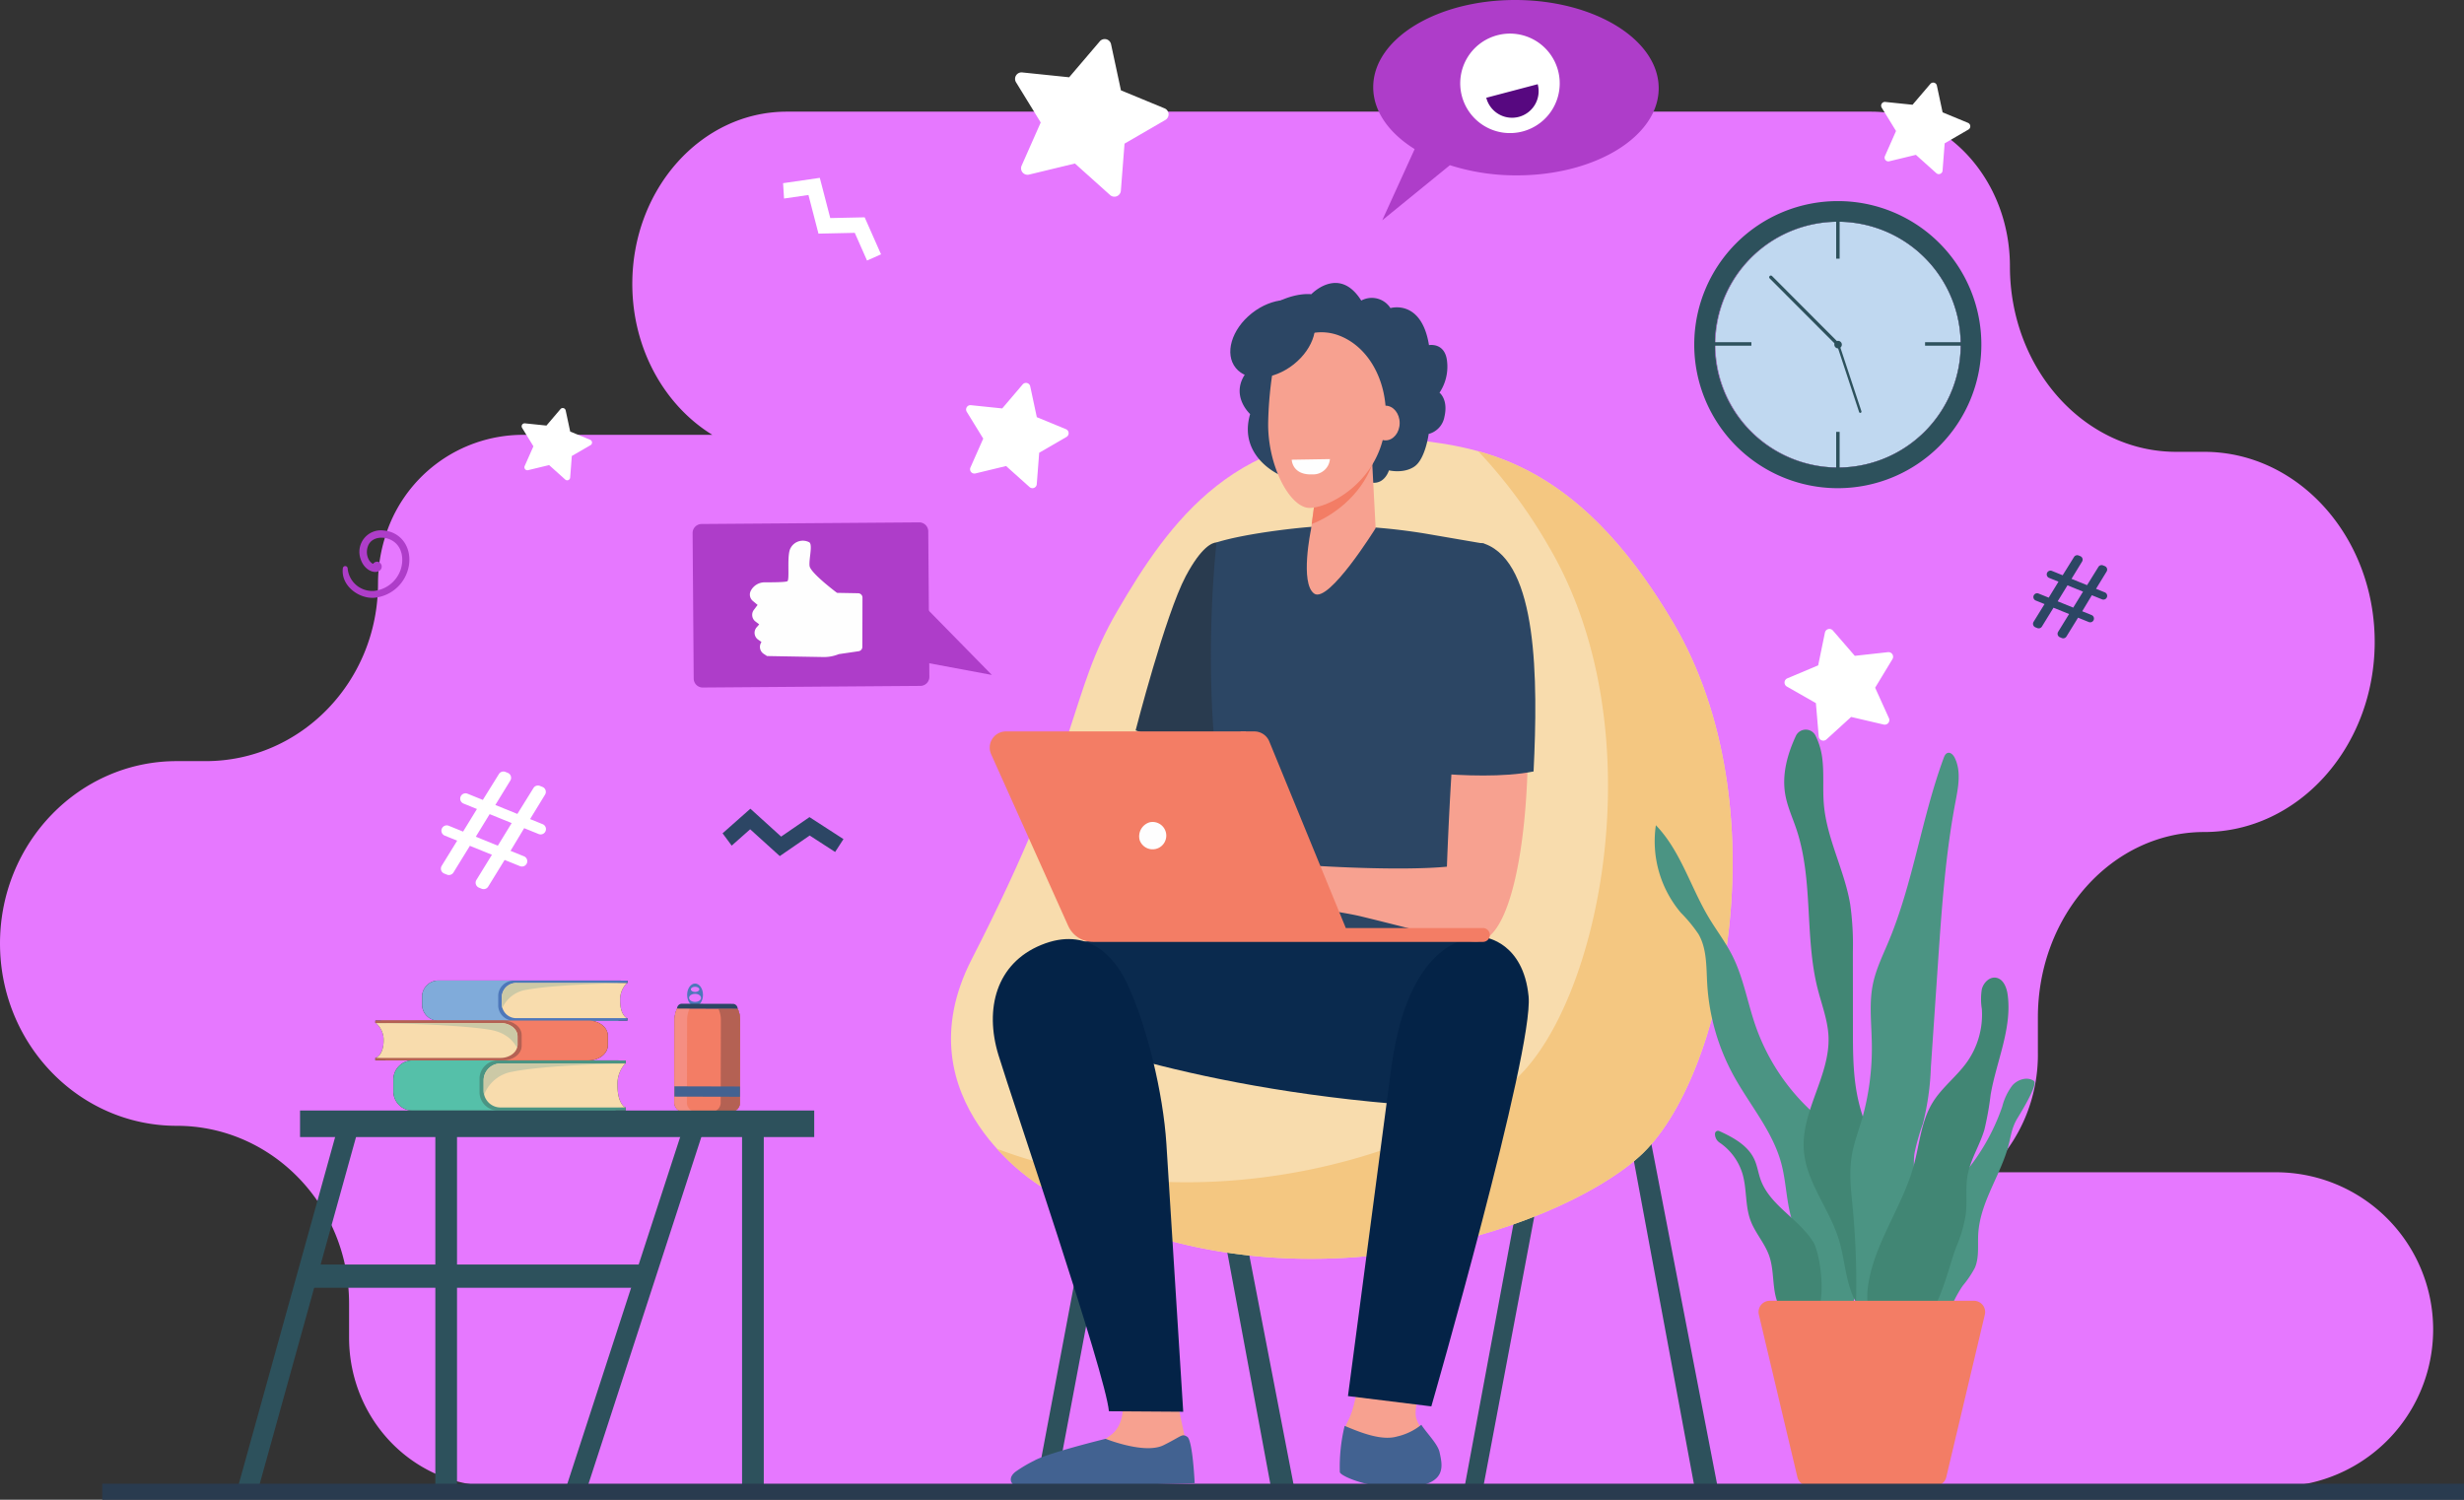 <svg xmlns="http://www.w3.org/2000/svg" width="591.05" height="359.768" viewBox="0 0 591.05 359.768">
  <rect x="0" y="0" width="591.05" height="359.768" fill="#333333" stroke="none"/>
  <g id="my_accout_illustration" data-name="my accout illustration" transform="translate(-14961.56 -10041.377)">
    <path id="Path_1" data-name="Path 1" d="M15507.476,10996.746h-263.452q-1.862,0-3.679-.18h-160.55c-19.056,0-34.5-15.941-34.5-35.605v-8.136c0-23.565-18.513-42.668-41.348-42.668h0c-23.409,0-42.387-19.586-42.387-43.741v0c0-24.157,18.978-43.742,42.387-43.742h6.943c22.835,0,41.348-19.1,41.348-42.668h0a37.068,37.068,0,0,1,1.57-10.651,34.583,34.583,0,0,1,32.932-24.955h45.692c-11.443-7.031-19.2-20.61-19.2-36.209h0c0-22.819,16.589-41.316,37.053-41.316H15410.4c18.386,0,33.289,16.619,33.289,37.121,0,24.567,17.861,44.483,39.9,44.483h6.7c22.585,0,40.9,20.417,40.9,45.6h0c0,25.185-18.314,45.6-40.9,45.6-22.029,0-39.892,19.916-39.892,44.483v8.482a38.819,38.819,0,0,1-12.133,28.659h69.224a37.72,37.72,0,0,1,0,75.44Zm-446.9-102.284a4.615,4.615,0,0,0-4.661,4.569v2.9a4.616,4.616,0,0,0,4.661,4.571l31.966-.014h19.122v-.731h-.121s-1.865-.843-1.865-5.3a7.321,7.321,0,0,1,1.865-5.254h-.065c.039,0,.06,0,.06,0l.126,0v-.729h-1.687a1.813,1.813,0,0,0-.207-.012h-7.064c2.574,0,4.662-1.623,4.662-3.625v-2.3c0-1.889-1.854-3.437-4.222-3.611h8.919v-.585h-.106s-1.648-.672-1.648-4.234a5.582,5.582,0,0,1,1.648-4.2h-.059l.055,0h.11v-.585h-1.49c-.06,0-.12-.007-.182-.007h-43.467a3.9,3.9,0,0,0-4.117,3.648v2.318a3.839,3.839,0,0,0,3.637,3.626h-12.956c-.069,0-.139,0-.206.009h-1.687v.579l.126,0,.062,0h-.068a5.287,5.287,0,0,1,1.866,4.168c0,3.536-1.866,4.2-1.866,4.2h-.12v.581h18.665l32.442.008h-42.128Zm341.921-201.187c-.621,0-1.243.019-1.873.058a29.488,29.488,0,0,0,1.818,58.914c.616,0,1.242-.021,1.867-.059a29.487,29.487,0,0,0-1.812-58.913Z" transform="translate(0.001 -598.712)" fill="#e678ff"/>
    <path id="Path_2" data-name="Path 2" d="M18813.08,15556.234c-.8,0-1.439-.437-1.439-.971s.648-.966,1.441-.966,1.439.437,1.438.971S18813.875,15556.236,18813.08,15556.234Zm.008-3.638c.564,0,1.02.284,1.02.63s-.459.628-1.023.625-1.02-.283-1.018-.63S18812.523,15552.595,18813.088,15552.6Zm0-.767c-1.051,0-1.906,1.21-1.908,2.705s.844,2.714,1.895,2.716,1.906-1.207,1.906-2.705S18814.139,15551.834,18813.09,15551.83Z" transform="translate(-3684.793 -5274.513)" fill="#4d77ba"/>
    <path id="Path_3" data-name="Path 3" d="M18740.16,15691.6a6.575,6.575,0,0,0-.611,2.748l-.049,19.844a2.185,2.185,0,0,0,2.188,2.176l11.346.027a2.177,2.177,0,0,0,2.2-2.164l.049-19.846a6.558,6.558,0,0,0-.6-2.75Z" transform="translate(-3616.181 -5408.298)" fill="#74499b"/>
    <path id="Path_4" data-name="Path 4" d="M18740.16,15691.6a6.575,6.575,0,0,0-.611,2.748l-.049,19.844a2.185,2.185,0,0,0,2.188,2.176l11.346.027a2.177,2.177,0,0,0,2.2-2.164l.049-19.846a6.558,6.558,0,0,0-.6-2.75Z" transform="translate(-3616.181 -5408.298)" fill="#74499b"/>
    <path id="Path_5" data-name="Path 5" d="M18755.33,15694.445l-.051,19.846a2.179,2.179,0,0,1-2.2,2.164l-11.348-.028a2.181,2.181,0,0,1-2.187-2.176l.051-19.843a6.553,6.553,0,0,1,.609-2.748l14.521.037A6.556,6.556,0,0,1,18755.33,15694.445Z" transform="translate(-3616.228 -5408.356)" fill="#f37d65"/>
    <path id="Path_6" data-name="Path 6" d="M18742.551,15714.188l.047-19.844a6.608,6.608,0,0,1,.611-2.748l-3.01-.007a6.568,6.568,0,0,0-.609,2.747l-.049,19.843a2.182,2.182,0,0,0,2.188,2.176l3.008.006A2.177,2.177,0,0,1,18742.551,15714.188Z" transform="translate(-3616.22 -5408.289)" fill="#f58e82"/>
    <path id="Path_7" data-name="Path 7" d="M18954.174,15695.028l-.049,19.845a2.18,2.18,0,0,1-2.2,2.165l-4.639-.01a2.2,2.2,0,0,0,2.221-2.166l.049-19.845a6.526,6.526,0,0,0-.605-2.748l4.623.012a6.554,6.554,0,0,1,.6,2.748Z" transform="translate(-3815.073 -5408.939)" fill="#b46153"/>
    <path id="Path_8" data-name="Path 8" d="M18769.4,15666.11l-14.523-.035a1.153,1.153,0,0,1,1.162-1.146l12.205.029a1.154,1.154,0,0,1,1.156,1.15Z" transform="translate(-3630.901 -5382.77)" fill="#2b4663"/>
    <path id="Path_9" data-name="Path 9" d="M18755.338,16127.743l-15.73-.044-.008,2.467,15.73.039Z" transform="translate(-3616.276 -5825.725)" fill="#426291"/>
    <path id="Path_10" data-name="Path 10" d="M17373.223,15535.489h1.736a1.834,1.834,0,0,0-1.025-.31h-43.467a3.9,3.9,0,0,0-4.117,3.65v2.317a3.9,3.9,0,0,0,4.117,3.65l42.979-.013Z" transform="translate(-2263.537 -5258.576)" fill="#80abda"/>
    <path id="Path_11" data-name="Path 11" d="M17756.676,15535.4a3.733,3.733,0,0,0-3.937,3.49v2.621a3.733,3.733,0,0,0,3.938,3.49h27.059v-.585h-.113l-6.879-.578-1.391-4.836s2.684-2.67,2.859-2.739,5.41-.277,5.41-.277l.113,0v-.584Z" transform="translate(-2671.669 -5258.785)" fill="#4d77ba"/>
    <path id="Path_12" data-name="Path 12" d="M17801.555,15553.3a5.577,5.577,0,0,1,1.648-4.2h-26.395a3.429,3.429,0,0,0-3.619,3.2v2.019a3.431,3.431,0,0,0,3.619,3.206h26.395S17801.555,15556.866,17801.555,15553.3Z" transform="translate(-2691.245 -5271.909)" fill="#f8dcad"/>
    <path id="Path_13" data-name="Path 13" d="M17773.172,15671.134v0Zm0-.021v0Zm0-.015v0Zm0-.022a.054.054,0,0,1,0-.018h0A.054.054,0,0,0,17773.172,15671.076Z" transform="translate(-2691.226 -5388.636)" fill="#4672b6"/>
    <path id="Path_14" data-name="Path 14" d="M17773.336,15555.081a2.932,2.932,0,0,1-.105-.693v-2.094a3.431,3.431,0,0,1,3.617-3.2h26.4s-16.48.207-24.062,1.6A7.56,7.56,0,0,0,17773.336,15555.081Z" transform="translate(-2691.284 -5271.89)" fill="#ccc9a6"/>
    <path id="Path_15" data-name="Path 15" d="M17218.393,15982.78h1.965a1.918,1.918,0,0,0-1.162-.391H17170a4.615,4.615,0,0,0-4.66,4.57v2.9a4.616,4.616,0,0,0,4.66,4.571l48.645-.019Z" transform="translate(-2109.421 -5686.637)" fill="#55c0a9"/>
    <path id="Path_16" data-name="Path 16" d="M17652.467,15982.6a4.415,4.415,0,0,0-4.457,4.369v3.279a4.415,4.415,0,0,0,4.457,4.369h30.625v-.732h-.127l-7.785-.725-1.574-6.051s3.037-3.344,3.234-3.432,6.125-.346,6.125-.346l.127,0v-.73Z" transform="translate(-2571.425 -5686.838)" fill="#4b9483"/>
    <path id="Path_17" data-name="Path 17" d="M17703.168,16005.042a7.32,7.32,0,0,1,1.865-5.253h-29.877a4.054,4.054,0,0,0-4.094,4.014v2.522a4.053,4.053,0,0,0,4.094,4.015h29.877S17703.168,16009.5,17703.168,16005.042Z" transform="translate(-2593.49 -5703.292)" fill="#f8dcad"/>
    <path id="Path_18" data-name="Path 18" d="M17671.09,16152.8Zm0-.014v0Zm0-.014v0Z" transform="translate(-2593.517 -5849.722)" fill="#428a7e"/>
    <path id="Path_19" data-name="Path 19" d="M17671.229,16007.2a4.052,4.052,0,0,1-.117-.917h0v-2.571a4.054,4.054,0,0,1,4.092-4.015h29.879s-18.652.261-27.236,2.007a8.748,8.748,0,0,0-6.615,5.494Z" transform="translate(-2593.537 -5703.206)" fill="#ccc9a6"/>
    <path id="Path_20" data-name="Path 20" d="M17083.484,15759.528h-1.965a2.27,2.27,0,0,1,1.16-.308h49.215c2.574,0,4.664,1.623,4.664,3.626v2.3c0,2-2.088,3.625-4.664,3.625l-48.664-.012.254-9.234Z" transform="translate(-2029.19 -5473.024)" fill="#f37d65"/>
    <path id="Path_21" data-name="Path 21" d="M17095.088,15759.391c2.461,0,4.457,1.554,4.457,3.467v2.6c0,1.916-2,3.466-4.457,3.466h-30.639v-.581h.127l7.789-.572,1.572-4.8s-3.039-2.654-3.234-2.721-6.127-.277-6.127-.277l-.127,0v-.579Z" transform="translate(-2012.851 -5473.187)" fill="#b46153"/>
    <path id="Path_22" data-name="Path 22" d="M17069.088,15777.219a5.288,5.288,0,0,0-1.867-4.168h29.889c2.262,0,4.1,1.426,4.1,3.186v2c0,1.759-1.834,3.185-4.1,3.185h-29.889S17069.088,15780.755,17069.088,15777.219Z" transform="translate(-2015.503 -5486.262)" fill="#f8dcad"/>
    <path id="Path_23" data-name="Path 23" d="M17861,15894.525h0Zm0-.012v0Zm0-.012v0Z" transform="translate(-2775.295 -5602.511)" fill="#995b4f"/>
    <path id="Path_24" data-name="Path 24" d="M17101.133,15779.041c-1.008-1.92-2.939-3.768-6.615-4.361-8.588-1.387-27.248-1.592-27.248-1.592h29.889c2.262,0,4.1,1.426,4.1,3.186v2.039A2.476,2.476,0,0,1,17101.133,15779.041Z" transform="translate(-2015.55 -5486.297)" fill="#ccc9a6"/>
    <path id="Path_25" data-name="Path 25" d="M20776.512,15972.122l-4.609-.877,19.934-105.745,4.617.873Z" transform="translate(-5561.563 -5574.752)" fill="#2d515c"/>
    <path id="Path_26" data-name="Path 26" d="M24012.24,15972.6h5.555l-20.686-107.1-4.609.873Z" transform="translate(-8644.265 -5574.752)" fill="#2d515c"/>
    <path id="Path_27" data-name="Path 27" d="M21639.15,15972.6h5.549l-20.682-107.1-4.615.873Z" transform="translate(-6372.775 -5574.752)" fill="#2d515c"/>
    <path id="Path_28" data-name="Path 28" d="M23171.9,15983.322l-4.5.052,19.828-106.674,4.613.873Z" transform="translate(-7854.493 -5585.473)" fill="#2d515c"/>
    <path id="Path_29" data-name="Path 29" d="M20396.959,12486.366c18.271,1.957,41.916,4.021,65.654,44.3,25.941,44.027,12.287,109.79-8.189,128.063s-87.355,40.838-143.572,7.058c0,0-33.943-20.471-16.523-54.446,26.809-52.283,23.021-63.186,35.006-83.676S20358.178,12482.214,20396.959,12486.366Z" transform="translate(-5099.677 -2339.865)" fill="#f8dcad"/>
    <path id="Path_30" data-name="Path 30" d="M20709.156,12610.595c-16.2-27.493-32.357-37.181-46.791-41.185a121.045,121.045,0,0,1,16.908,22.827c25.943,44.026,12.287,109.788-8.189,128.063-18.16,16.205-72.809,35.778-124.154,16.443a52.142,52.142,0,0,0,10.465,8.972c56.221,33.78,123.1,11.218,143.574-7.058S20735.1,12654.621,20709.156,12610.595Z" transform="translate(-5346.222 -2419.791)" fill="#f4c781"/>
    <path id="Path_31" data-name="Path 31" d="M16881.336,13021.934c-.518,4.085,3.734,7.326,7.518,7.071a9.31,9.31,0,0,0,8.34-7.822c.662-4.447-2.01-8-6.146-8.33a5.158,5.158,0,0,0-5.436,6.88c.832,2.592,3.2,3.559,4.391,2.843a1.183,1.183,0,0,0-.252-2.21,1.161,1.161,0,0,0-1.154.5c-.984-.392-1.922-2.184-1.285-4.118.811-2.472,3.938-2.613,5.877-1.46,2.471,1.467,2.857,4.626,1.953,7.145a7.6,7.6,0,0,1-6.375,4.926,5.926,5.926,0,0,1-6.277-5.416.578.578,0,0,0-1.154,0Z" transform="translate(-1837.536 -2844.228)" fill="#ae3dc9"/>
    <path id="Path_32" data-name="Path 32" d="M22689.17,10041.378c-18.91-.112-34.295,9.214-34.363,20.83-.037,5.809,3.764,11.09,9.939,14.933l-7.777,17.081,16.23-13.218a52.15,52.15,0,0,0,15.721,2.44c18.91.112,34.3-9.213,34.365-20.83S22708.078,10041.49,22689.17,10041.378Z" transform="translate(-7363.847)" fill="#ae3dc9"/>
    <path id="Path_33" data-name="Path 33" d="M23142.615,10244.52a11.933,11.933,0,1,0,8.5-14.582A11.928,11.928,0,0,0,23142.615,10244.52Z" transform="translate(-7830.389 -180.107)" fill="#fff"/>
    <path id="Path_34" data-name="Path 34" d="M23300.508,10513.1a6.379,6.379,0,1,1-12.336,3.253Z" transform="translate(-7970.093 -451.524)" fill="#570880"/>
    <path id="Path_35" data-name="Path 35" d="M18844.215,13007.8l52.209-.392a2.159,2.159,0,0,0,2.143-2.175l-.262-34.905a2.161,2.161,0,0,0-2.176-2.143l-52.209.391a2.161,2.161,0,0,0-2.143,2.176l.264,34.905A2.156,2.156,0,0,0,18844.215,13007.8Z" transform="translate(-3714.079 -2801.496)" fill="#ae3dc9"/>
    <path id="Path_36" data-name="Path 36" d="M20036.539,13421.6l16.857,17.179-20.8-3.88Z" transform="translate(-4853.914 -3235.492)" fill="#ae3dc9"/>
    <path id="Path_37" data-name="Path 37" d="M19188.59,13083.619l-5.074-.091s-6.393-4.773-6.59-6.462.855-5.257-.137-5.705a3.324,3.324,0,0,0-4.418,1.432c-.965,1.622-.162,7.541-.758,7.938-.375.247-3.289.277-5.42.266a3.757,3.757,0,0,0-3.348,2l0,0a2,2,0,0,0,.484,2.479l1.131.946-.889,1.183a2,2,0,0,0,.385,2.8l.893.682-.611.7a2,2,0,0,0,.357,2.964l.793.557-.119.22a2.009,2.009,0,0,0,.654,2.629l.8.527,13.512.239a9.291,9.291,0,0,0,3.693-.693l4.768-.7a1.047,1.047,0,0,0,.893-1.031l.031-11.827a1.047,1.047,0,0,0-1.025-1.048Z" transform="translate(-4021.174 -2899.931)" fill="#fefefe"/>
    <path id="Path_38" data-name="Path 38" d="M21327.494,14059.5l-4.693,14.087,14.313-5.631Z" transform="translate(-6088.873 -3846.08)" fill="#f69b8d"/>
    <path id="Path_39" data-name="Path 39" d="M21343.18,13080.3c-.953.039-3.568.911-7.393,8.112-4.883,9.2-12.018,36.975-12.018,36.975l21.3,7.905,2.734-5.8,4.508-44.639S21343.443,13080.287,21343.18,13080.3Z" transform="translate(-6089.8 -2908.805)" fill="#293b4f"/>
    <path id="Path_40" data-name="Path 40" d="M21775.053,12986.8c-6.092.009-21.16,1.779-28.156,4.007,0,0-5.139,44.015,4.625,77.46,2.188,7.487-1.807,31.038-1.807,31.038l63.117-.829s-7.479-56.933-4.662-66.128,2.885-41.245,2.885-41.245-.432-.067-14.182-2.435a143.2,143.2,0,0,0-21.82-1.867Z" transform="translate(-6493.517 -2819.309)" fill="#2c4664"/>
    <path id="Path_41" data-name="Path 41" d="M22493.143,17522.4s-1.4,16.063-3.963,20.51.135,12.008.27,13.047,5.4,2.521,13.783,1.629,8.24-2.816,7.564-5.93-5.135-7.117-5.4-10.08,2.568-13.641,2.568-13.641Z" transform="translate(-7204.255 -7160.709)" fill="#f7a190"/>
    <path id="Path_42" data-name="Path 42" d="M20730.307,15282.793s-43.568-2.41-53.3,3.461,1.762,17.932,1.762,17.932,35.469,15.368,94.85,18.784c14.061.81,15.273-36.541,12.645-39.631s-55.959-.546-55.959-.546Z" transform="translate(-5466.99 -5016.053)" fill="#0a2a4e"/>
    <path id="Path_43" data-name="Path 43" d="M22483.973,18038.91c8.627-.918,7.561-5.141,6.863-8.348-.434-2.006-2.908-4.373-4.385-6.611a14.4,14.4,0,0,1-5.771,2.8c-3.891,1.145-9.223-1.121-12.621-2.541a41.466,41.466,0,0,0-1.152,11.09C22467.045,18036.365,22475.346,18039.826,22483.973,18038.91Z" transform="translate(-7183.954 -7640.786)" fill="#426291"/>
    <path id="Path_44" data-name="Path 44" d="M22523.637,15323.5c-1.738,13.126-10.355,78.477-10.355,78.477l20,2.47s24.59-85.295,23.332-98.341-10.469-14.145-10.469-14.145S22528.246,15288.754,22523.637,15323.5Z" transform="translate(-7228.381 -5025.7)" fill="#042347"/>
    <path id="Path_45" data-name="Path 45" d="M21923.83,11629.351s6.645-7,11.99,1.517a5.311,5.311,0,0,1,7,1.806s7.439-2.239,9.244,8.884c0,0,3.828-.724,4.332,3.827a11.253,11.253,0,0,1-1.807,7.583s2.152,1.613,1.176,5.795a5.179,5.179,0,0,1-3.773,4.1s-.793,5.994-3.393,7.8-6.141.938-6.141.938-.937,3.25-3.973,2.962-6.787-3.179-10.182-1.878-12.205-.072-12.205-.072-9.895-4.405-6.934-14.517c0,0-5.2-4.694-.648-10.327,0,0-3.324-8.812,3.25-14.01S21923.83,11629.351,21923.83,11629.351Z" transform="translate(-6647.728 -1517.39)" fill="#2c4664"/>
    <path id="Path_46" data-name="Path 46" d="M22284.816,12486.424l-1.2,8.924s-2.7,12.855.77,15.332,14.742-15.7,14.742-15.7l-1.187-22.609Z" transform="translate(-7007.591 -2326.907)" fill="#f7a190"/>
    <path id="Path_47" data-name="Path 47" d="M22324.744,12479.707c-2.865,7.713-9.684,12.453-14.523,14.292l1.02-7.564,13.119-14.054.385,7.328Z" transform="translate(-7034.015 -2326.916)" fill="#f37d65"/>
    <path id="Path_48" data-name="Path 48" d="M22082.713,11903.192a11.922,11.922,0,0,0-15.6,9.5,90.279,90.279,0,0,0-.971,11.448c-.187,10.422,5.205,20.563,9.939,20.563s17.813-6.746,18.285-21.541C22094.654,11914.031,22090.1,11905.732,22082.713,11903.192Z" transform="translate(-6800.379 -1781.481)" fill="#f7a190"/>
    <path id="Path_49" data-name="Path 49" d="M22644,12318.343c0,2.3,1.527,4.163,3.406,4.163s3.4-1.863,3.4-4.163-1.523-4.162-3.4-4.162S22644,12316.044,22644,12318.343Z" transform="translate(-7353.502 -2175.489)" fill="#f7a190"/>
    <path id="Path_50" data-name="Path 50" d="M21859.244,11725.334c-4.889,3.872-6.6,9.756-3.828,13.142s8.988,2.991,13.877-.88,6.6-9.757,3.826-13.144S21864.131,11721.462,21859.244,11725.334Z" transform="translate(-6597.412 -1608.808)" fill="#2c4664"/>
    <path id="Path_51" data-name="Path 51" d="M21652.391,13200.006c-5.9-2.205-8.787,50.785-9.584,72.6-10.449,1-28.666.006-33.2-.334-2.135-.16-7.051-1.955-9.174-2.23a21.338,21.338,0,0,0-5.211-.248c-.393.07-11.287,4.508-12.219,5.48-1.154,1.209-4.279,4.254-3.752,5.57s6.008-3.67,6.008-3.67l2.68-1.5c-3.336,3.248-9.7,7.523-8.779,9.08.895,1.52,6.631-2.82,10.721-5.775-3.508,3.156-7.865,8.8-6.861,9.686.9.793,5.857-5.75,11.154-7.633,1.965-.7,3.92,1.236,5.465,1.469a11.132,11.132,0,0,0,4,.223l5.738-1.621c1.951.176,2,1.326,3.973,1.746,2.293.484,6.051,1,8.965,1.707,16.8,4.092,22.4,5.99,27.543,5.986C21665.434,13290.531,21666.338,13205.221,21652.391,13200.006Z" transform="translate(-6334.17 -3023.323)" fill="#f7a190"/>
    <path id="Path_52" data-name="Path 52" d="M23017.971,13139.155c1.1-22.342.939-49.879-11.625-54.577-4.959-1.854-13.7,9.293-12.129,55.029C23000.926,13140.159,23010.775,13140.605,23017.971,13139.155Z" transform="translate(-7688.546 -2912.718)" fill="#2c4664"/>
    <path id="Path_53" data-name="Path 53" d="M21911,14139.3h1.283l19.254,47.159-1.322-.2Z" transform="translate(-6651.887 -3922.462)" fill="#f69b8d"/>
    <path id="Path_54" data-name="Path 54" d="M20776.369,17843.2s1.742,5.574-1.381,9.264-16.109,7.3-17.811,9.3a5.58,5.58,0,0,0-1.578,3.7l36.439-1-.4-10.969-1.678-7.883Z" transform="translate(-5545.956 -7467.771)" fill="#f7a190"/>
    <path id="Path_55" data-name="Path 55" d="M20647.055,18083.822s9.363,3.773,13.887,1.539,4.387-2.855,5.7-2.021,1.777,11.115,1.777,11.115l-40.973,1.2c-2.852-.064-4.3-2.158-1.977-3.949a32.974,32.974,0,0,1,4.465-2.646C20633.137,18087.227,20647.055,18083.822,20647.055,18083.822Z" transform="translate(-5420.29 -7697.292)" fill="#426291"/>
    <path id="Path_56" data-name="Path 56" d="M20555.779,15312.976c-2.816-5.906-9.221-13.6-20.492-8.965-10.746,4.418-13.633,15.275-10.24,26.393s25.719,76.477,26.5,85.46l17.826.118s-3.24-51.75-4.037-64.26c-.762-12.034-4.678-28.521-9.553-38.747Z" transform="translate(-5323.988 -5035.946)" fill="#042347"/>
    <path id="Path_57" data-name="Path 57" d="M20510.037,14139.3h59.59a3.878,3.878,0,0,1,3.594,2.413l18.35,44.75h32.852a1.662,1.662,0,1,1,0,3.323h-93.5a6.522,6.522,0,0,1-5.951-3.854l-18.477-41.155A3.885,3.885,0,0,1,20510.037,14139.3Z" transform="translate(-5307.186 -3922.462)" fill="#f37d65"/>
    <path id="Path_58" data-name="Path 58" d="M21344.457,14651.046a3.281,3.281,0,1,0,2.461-4.276A3.51,3.51,0,0,0,21344.457,14651.046Z" transform="translate(-6109.523 -4408.15)" fill="#fefefe"/>
    <path id="Path_59" data-name="Path 59" d="M24601.283,11342.462a29.488,29.488,0,0,1-1.818-58.914c.631-.039,1.252-.059,1.873-.059a29.488,29.488,0,0,1,1.816,58.913C24602.527,11342.441,24601.9,11342.462,24601.283,11342.462Z" transform="translate(-9198.844 -1188.929)" fill="#c0d8f0"/>
    <path id="Path_60" data-name="Path 60" d="M24520.1,11959.435h10.846v-.835H24520.1Z" transform="translate(-9149.273 -1835.133)" fill="#2d515c"/>
    <path id="Path_61" data-name="Path 61" d="M25746.4,11959.435h10.846v-.835H25746.4Z" transform="translate(-10323.066 -1835.133)" fill="#2d515c"/>
    <path id="Path_62" data-name="Path 62" d="M25248.4,11247.671h.83V11236.8h-.83Z" transform="translate(-9846.389 -1144.239)" fill="#2d515c"/>
    <path id="Path_63" data-name="Path 63" d="M25248.4,12471.666h.83V12460.8h-.83Z" transform="translate(-9846.389 -2315.83)" fill="#2d515c"/>
    <path id="Path_64" data-name="Path 64" d="M25240.035,11952.08a.9.9,0,1,1-.9-.9A.9.9,0,0,1,25240.035,11952.08Z" transform="translate(-9836.664 -1828.031)" fill="#2d515c"/>
    <path id="Path_65" data-name="Path 65" d="M24889.5,11602.17a.4.4,0,0,1-.281-.117l-16.133-16.168a.4.4,0,1,1,.566-.569l16.129,16.168a.4.4,0,0,1,0,.569A.394.394,0,0,1,24889.5,11602.17Z" transform="translate(-9487.026 -1477.719)" fill="#2d515c"/>
    <path id="Path_66" data-name="Path 66" d="M25260.131,11988.528a.294.294,0,0,1-.145-.169l-5.215-15.785a.291.291,0,1,1,.553-.185l5.217,15.785a.293.293,0,0,1-.41.354Z" transform="translate(-9852.474 -1848.141)" fill="#2d515c"/>
    <path id="Path_67" data-name="Path 67" d="M26360.9,13164.556l2.35-3.832-3.732-1.514-2.35,3.83Zm-9.518,3.416,2.633-4.265-2.111-.855a.9.9,0,1,1,.678-1.671l2.436.986,2.344-3.831-2.252-.913a.9.9,0,1,1,.676-1.672l2.578,1.045,2.727-4.387a.9.9,0,0,1,1.105-.359l.393.158a.9.9,0,0,1,.43,1.308l-2.535,4.14,3.734,1.515,2.725-4.387a.9.9,0,0,1,1.1-.36l.432.174a.9.9,0,0,1,.43,1.308l-2.535,4.139,2.111.855a.9.9,0,0,1-.682,1.671l-2.432-.986-2.311,3.845,2.254.913a.9.9,0,1,1-.678,1.672l-2.574-1.045-2.791,4.524a.9.9,0,0,1-1.1.362l-.459-.187a.9.9,0,0,1-.428-1.309l2.625-4.266-3.736-1.515-2.783,4.523a.9.9,0,0,1-1.107.362l-.459-.186a.9.9,0,0,1-.432-1.308Z" transform="translate(-10902.025 -2977.42)" fill="#2c4664"/>
    <path id="Path_68" data-name="Path 68" d="M20953.432,10430.679l4.582-10.354-5.926-9.648a1.556,1.556,0,0,1,1.484-2.361l11.262,1.162,7.348-8.619a1.554,1.554,0,0,1,2.7.684l2.375,11.072,10.465,4.32a1.555,1.555,0,0,1,.188,2.783l-9.793,5.68-.879,11.289a1.555,1.555,0,0,1-2.59,1.039l-8.43-7.562-11,2.658A1.554,1.554,0,0,1,20953.432,10430.679Z" transform="translate(-5746.811 -349.565)" fill="#fff"/>
    <path id="Path_69" data-name="Path 69" d="M25501.16,10521.59l2.66-6.014-3.437-5.6a.9.9,0,0,1,.863-1.371l6.535.674,4.27-5a.9.9,0,0,1,1.566.4l1.375,6.426,6.078,2.51a.9.9,0,0,1,.109,1.617l-5.691,3.3-.508,6.555a.9.9,0,0,1-1.5.6l-4.895-4.391-6.387,1.541A.9.9,0,0,1,25501.16,10521.59Z" transform="translate(-10087.451 -442.774)" fill="#fff"/>
    <path id="Path_70" data-name="Path 70" d="M24967.459,13590.929l-.68-7.99-6.961-3.973a1.1,1.1,0,0,1,.113-1.973l7.395-3.113,1.621-7.857a1.1,1.1,0,0,1,1.914-.494l5.25,6.068,7.965-.881a1.108,1.108,0,0,1,1.07,1.666l-4.156,6.861,3.313,7.313a1.106,1.106,0,0,1-1.258,1.525l-7.812-1.826-5.93,5.4a1.105,1.105,0,0,1-1.844-.721Z" transform="translate(-9569.633 -3372.893)" fill="#fff"/>
    <path id="Path_71" data-name="Path 71" d="M18002.178,12341.461l2.1-4.744-2.717-4.424a.713.713,0,0,1,.682-1.082l5.16.533,3.367-3.951a.716.716,0,0,1,1.244.313l1.086,5.076,4.8,1.98a.716.716,0,0,1,.086,1.277l-4.494,2.6-.4,5.176a.713.713,0,0,1-1.187.477l-3.861-3.467-5.047,1.217a.713.713,0,0,1-.82-.982Z" transform="translate(-2914.765 -2188.28)" fill="#fff"/>
    <path id="Path_72" data-name="Path 72" d="M20672.5,12206.914l3.063-6.914-3.957-6.441a1.041,1.041,0,0,1,.992-1.58l7.52.779,4.906-5.758a1.041,1.041,0,0,1,1.809.455l1.582,7.4,6.992,2.885a1.037,1.037,0,0,1,.121,1.859l-6.543,3.795-.582,7.539a1.035,1.035,0,0,1-1.727.691l-5.633-5.047-7.348,1.775a1.038,1.038,0,0,1-1.2-1.43Z" transform="translate(-5478.15 -2053.406)" fill="#fff"/>
    <path id="Path_73" data-name="Path 73" d="M19348.928,11042.762l5.852-.853,2.406,9.271,8.709-.188,2.938,6.642,3.361-1.487-3.926-8.879-8.254.176-2.506-9.644-8.809,1.28Z" transform="translate(-4199.296 -953.758)" fill="#fff"/>
    <path id="Path_74" data-name="Path 74" d="M19011.506,14581.155l4.43-3.923,7.1,6.431,7.18-4.933,6.1,3.948,2-3.088-8.152-5.274-6.8,4.672-7.381-6.689-6.666,5.9Z" transform="translate(-3874.43 -4336.922)" fill="#2c4664"/>
    <path id="Path_75" data-name="Path 75" d="M17445.264,14381.592l3.322-5.421-5.285-2.145-3.324,5.422Zm-13.471,4.836,3.719-6.036-2.984-1.213a1.275,1.275,0,0,1,.957-2.364l3.443,1.4,3.322-5.422-3.186-1.292a1.276,1.276,0,1,1,.957-2.365l3.646,1.478,3.857-6.208a1.278,1.278,0,0,1,1.566-.509l.555.225a1.278,1.278,0,0,1,.609,1.851l-3.59,5.856,5.287,2.146,3.857-6.209a1.275,1.275,0,0,1,1.563-.51l.607.247a1.274,1.274,0,0,1,.609,1.85l-3.588,5.859,2.984,1.21a1.276,1.276,0,1,1-.959,2.364l-3.443-1.394-3.271,5.44,3.188,1.293a1.276,1.276,0,1,1-.959,2.364l-3.645-1.478-3.941,6.4a1.283,1.283,0,0,1-1.568.514l-.65-.264a1.279,1.279,0,0,1-.607-1.853l3.717-6.037-5.285-2.144-3.941,6.4a1.276,1.276,0,0,1-1.566.513l-.65-.262a1.277,1.277,0,0,1-.607-1.853Z" transform="translate(-2364.286 -4137.348)" fill="#fff"/>
    <path id="Path_76" data-name="Path 76" d="M24278.238,14750.89c-.377-3.341-.824-6.754-2.375-9.734-1.885-3.624-5.2-6.237-8.088-9.117a50.581,50.581,0,0,1-12.057-19.22c-1.932-5.578-2.893-11.521-5.555-16.785-1.623-3.217-3.838-6.092-5.684-9.186-4.357-7.314-6.734-15.956-12.646-22.078a26.553,26.553,0,0,0,5.994,20.993,35.222,35.222,0,0,1,4.254,5.173c2.016,3.528,1.832,7.833,2.07,11.891a52.166,52.166,0,0,0,6.244,21.854c3.875,7.124,9.479,13.468,11.549,21.312,1.555,5.879,1.09,12.474,4.406,17.568a4.474,4.474,0,0,1,.857,1.76,3.885,3.885,0,0,1-.062,1.1c-.074.473-.15.948-.225,1.421-.752,4.811-1.535,10.932,2.6,14.532,2.861,2.5,6.549,2.552,8.611-.763,2.074-3.338,1.885-8.223,1.734-11.979C24279.611,14763.38,24278.945,14757.106,24278.238,14750.89Z" transform="translate(-8873.073 -4425.434)" fill="#4b9483"/>
    <path id="Path_77" data-name="Path 77" d="M24980.416,14234.438c-1.605-5.568-4.105-10.874-5.355-16.534-1.211-5.49-1.225-11.166-1.227-16.791q0-9.242-.014-18.488a69.257,69.257,0,0,0-.639-11.475c-1.365-8.142-5.6-15.67-6.311-23.892-.314-3.558.045-7.152-.344-10.7a16.84,16.84,0,0,0-1.684-5.895,2.624,2.624,0,0,0-4.709.132c-2.055,4.454-3.359,9.267-2.527,14.037.5,2.861,1.738,5.53,2.664,8.283,4.121,12.258,1.932,25.829,5.119,38.365.963,3.784,2.416,7.494,2.588,11.395.4,9.339-6.566,17.865-5.928,27.188.523,7.646,6.02,13.97,8.324,21.276,1.295,4.09,1.568,8.455,2.955,12.512,1.074,3.157,3.572,6.985,7.459,6.028,3.68-.908,2.57-3.916,2.4-6.792C24982.635,14253.367,24983.158,14243.936,24980.416,14234.438Z" transform="translate(-9567.806 -3912.854)" fill="#418674"/>
    <path id="Path_78" data-name="Path 78" d="M25343.555,14363.743c-.16-2.895-.648-5.8-.246-8.676a50.989,50.989,0,0,1,2-7.054,63.589,63.589,0,0,0,1.926-13.6q.855-12.479,1.7-24.956c.887-12.933,1.771-25.9,4.189-38.631.672-3.535,1.424-7.366-.162-10.595-.336-.681-1-1.4-1.715-1.175-.516.162-.77.728-.953,1.235-5.289,14.363-7.287,29.826-13.184,43.946-1.412,3.384-3.057,6.711-3.789,10.3-.879,4.314-.4,8.771-.281,13.174a62.319,62.319,0,0,1-2.2,18.743c-.912,3.174-2.135,6.279-2.635,9.543-.625,4.074-.1,8.223.291,12.324a189.518,189.518,0,0,1,.762,23.733c-.143,4.655,3.783,4.533,6.385,1.674,1.822-2,1.8-4.2,2.43-6.686,2.047-8.173,5.979-14.447,5.479-23.308Z" transform="translate(-9922.505 -4037.056)" fill="#4b9483"/>
    <path id="Path_79" data-name="Path 79" d="M24593.084,16403.588c-3.477-5.58-10.4-8.756-12.615-14.947-.568-1.574-.787-3.27-1.477-4.8-1.535-3.385-5.021-5.3-8.445-6.856a.726.726,0,0,0-1.025.653,2.478,2.478,0,0,0,1.07,2.092,13.907,13.907,0,0,1,5.543,7.556c1.055,3.629.594,7.605,1.914,11.148,1.1,2.973,3.379,5.406,4.443,8.395.977,2.729.875,5.711,1.336,8.578s1.729,5.9,4.359,7.117c9.518,4.383,7.141-15.332,4.9-18.937Z" transform="translate(-9196.58 -6064.278)" fill="#418674"/>
    <path id="Path_80" data-name="Path 80" d="M25658.27,16122.378c-.148,2.7.266,5.528-.791,8.015a24.346,24.346,0,0,1-2.889,4.289c-3.5,4.956-4.771,11.977-10.158,14.765a1.794,1.794,0,0,1-1.141.276,1.763,1.763,0,0,1-1.139-1.152c-1.318-3.074.16-6.536,1.041-9.767a2.414,2.414,0,0,0,.012-1.715c-.293-.571-.971-.819-1.432-1.269-.918-.893-.834-2.374-.65-3.646a82.951,82.951,0,0,1,1.918-9.426,16.385,16.385,0,0,1,2.021-5.041,22.356,22.356,0,0,1,4.248-4.21,50.376,50.376,0,0,0,14.713-21.713,14.244,14.244,0,0,1,2.461-5.146c1.285-1.419,3.576-2.148,5.141-1.049,1.111.785-3.445,8.122-3.979,9-1.518,2.515-1.539,4.7-2.4,7.493C25663.145,16108.925,25658.676,16115.048,25658.27,16122.378Z" transform="translate(-10222.187 -5784.909)" fill="#4b9483"/>
    <path id="Path_81" data-name="Path 81" d="M25443.883,15583.115a33.16,33.16,0,0,0,2.324-7.923c.367-3.048-.117-6.164.4-9.189.668-3.889,2.938-7.31,4.059-11.091a72.388,72.388,0,0,0,1.5-8.409c1.391-8.03,5.168-15.875,4.086-23.951-.238-1.757-1.027-3.8-2.773-4.1-1.578-.272-3.012,1.172-3.422,2.724a14.692,14.692,0,0,0,0,4.787,19.758,19.758,0,0,1-3.535,12.673c-2.484,3.51-6.082,6.151-8.312,9.823-2.734,4.5-3.109,10-4.5,15.088-2.781,10.11-9.742,18.932-11.016,29.341-.5,4.143.469,9.179,4.289,10.832,11.055,4.787,14.395-14.123,16.9-20.6Z" transform="translate(-10013.102 -5242.53)" fill="#418674"/>
    <path id="Path_82" data-name="Path 82" d="M24841.545,17329.3h-25.369a2.686,2.686,0,0,0-2.613,3.314l9.246,39a2.689,2.689,0,0,0,2.617,2.068h30.479a2.682,2.682,0,0,0,2.611-2.068l9.254-39a2.692,2.692,0,0,0-2.617-3.314Z" transform="translate(-9430.099 -6975.878)" fill="#f37d65"/>
    <path id="Path_83" data-name="Path 83" d="M16642.5,16269.465h123.338v-6.365H16642.5Z" transform="translate(-1608.968 -5955.328)" fill="#2d515c"/>
    <path id="Path_84" data-name="Path 84" d="M16694.6,17131.674h80.637v-5.574H16694.6Z" transform="translate(-1658.837 -6781.377)" fill="#2d515c"/>
    <path id="Path_85" data-name="Path 85" d="M19118.9,16424.283h5.207V16337.4h-5.207Z" transform="translate(-3979.337 -6026.448)" fill="#2d515c"/>
    <path id="Path_86" data-name="Path 86" d="M17400.5,16424.283h5.2V16337.4h-5.2Z" transform="translate(-2334.513 -6026.448)" fill="#2d515c"/>
    <path id="Path_87" data-name="Path 87" d="M18141.082,16407.631l28.023-86.137-4.594-1.494-28.512,87.631Z" transform="translate(-3038.521 -6009.792)" fill="#2d515c"/>
    <path id="Path_88" data-name="Path 88" d="M16301.314,16407.916l23.968-86.324-4.653-1.293-24.329,87.617Z" transform="translate(-1277.591 -6010.078)" fill="#2d515c"/>
    <path id="Path_89" data-name="Path 89" d="M24492.785,11231.852a29.485,29.485,0,1,1,27.523-31.273A29.447,29.447,0,0,1,24492.785,11231.852Zm-1.844-63.861a34.435,34.435,0,1,0,34.367,34.436A34.4,34.4,0,0,0,24490.941,11167.99Z" transform="translate(-9088.472 -1078.375)" fill="#2d515c"/>
    <path id="Path_90" data-name="Path 90" d="M15534.4,18358.039h566.522v-3.84H15534.4Z" transform="translate(-548.314 -7956.894)" fill="#293b4f"/>
    <path id="Path_91" data-name="Path 91" d="M22198.3,12613.65l9.162-.15a4.006,4.006,0,0,1-4.182,3.665C22198.373,12617.388,22198.3,12613.65,22198.3,12613.65Z" transform="translate(-6926.887 -2461.993)" fill="#fefefe"/>
  </g>
</svg>
